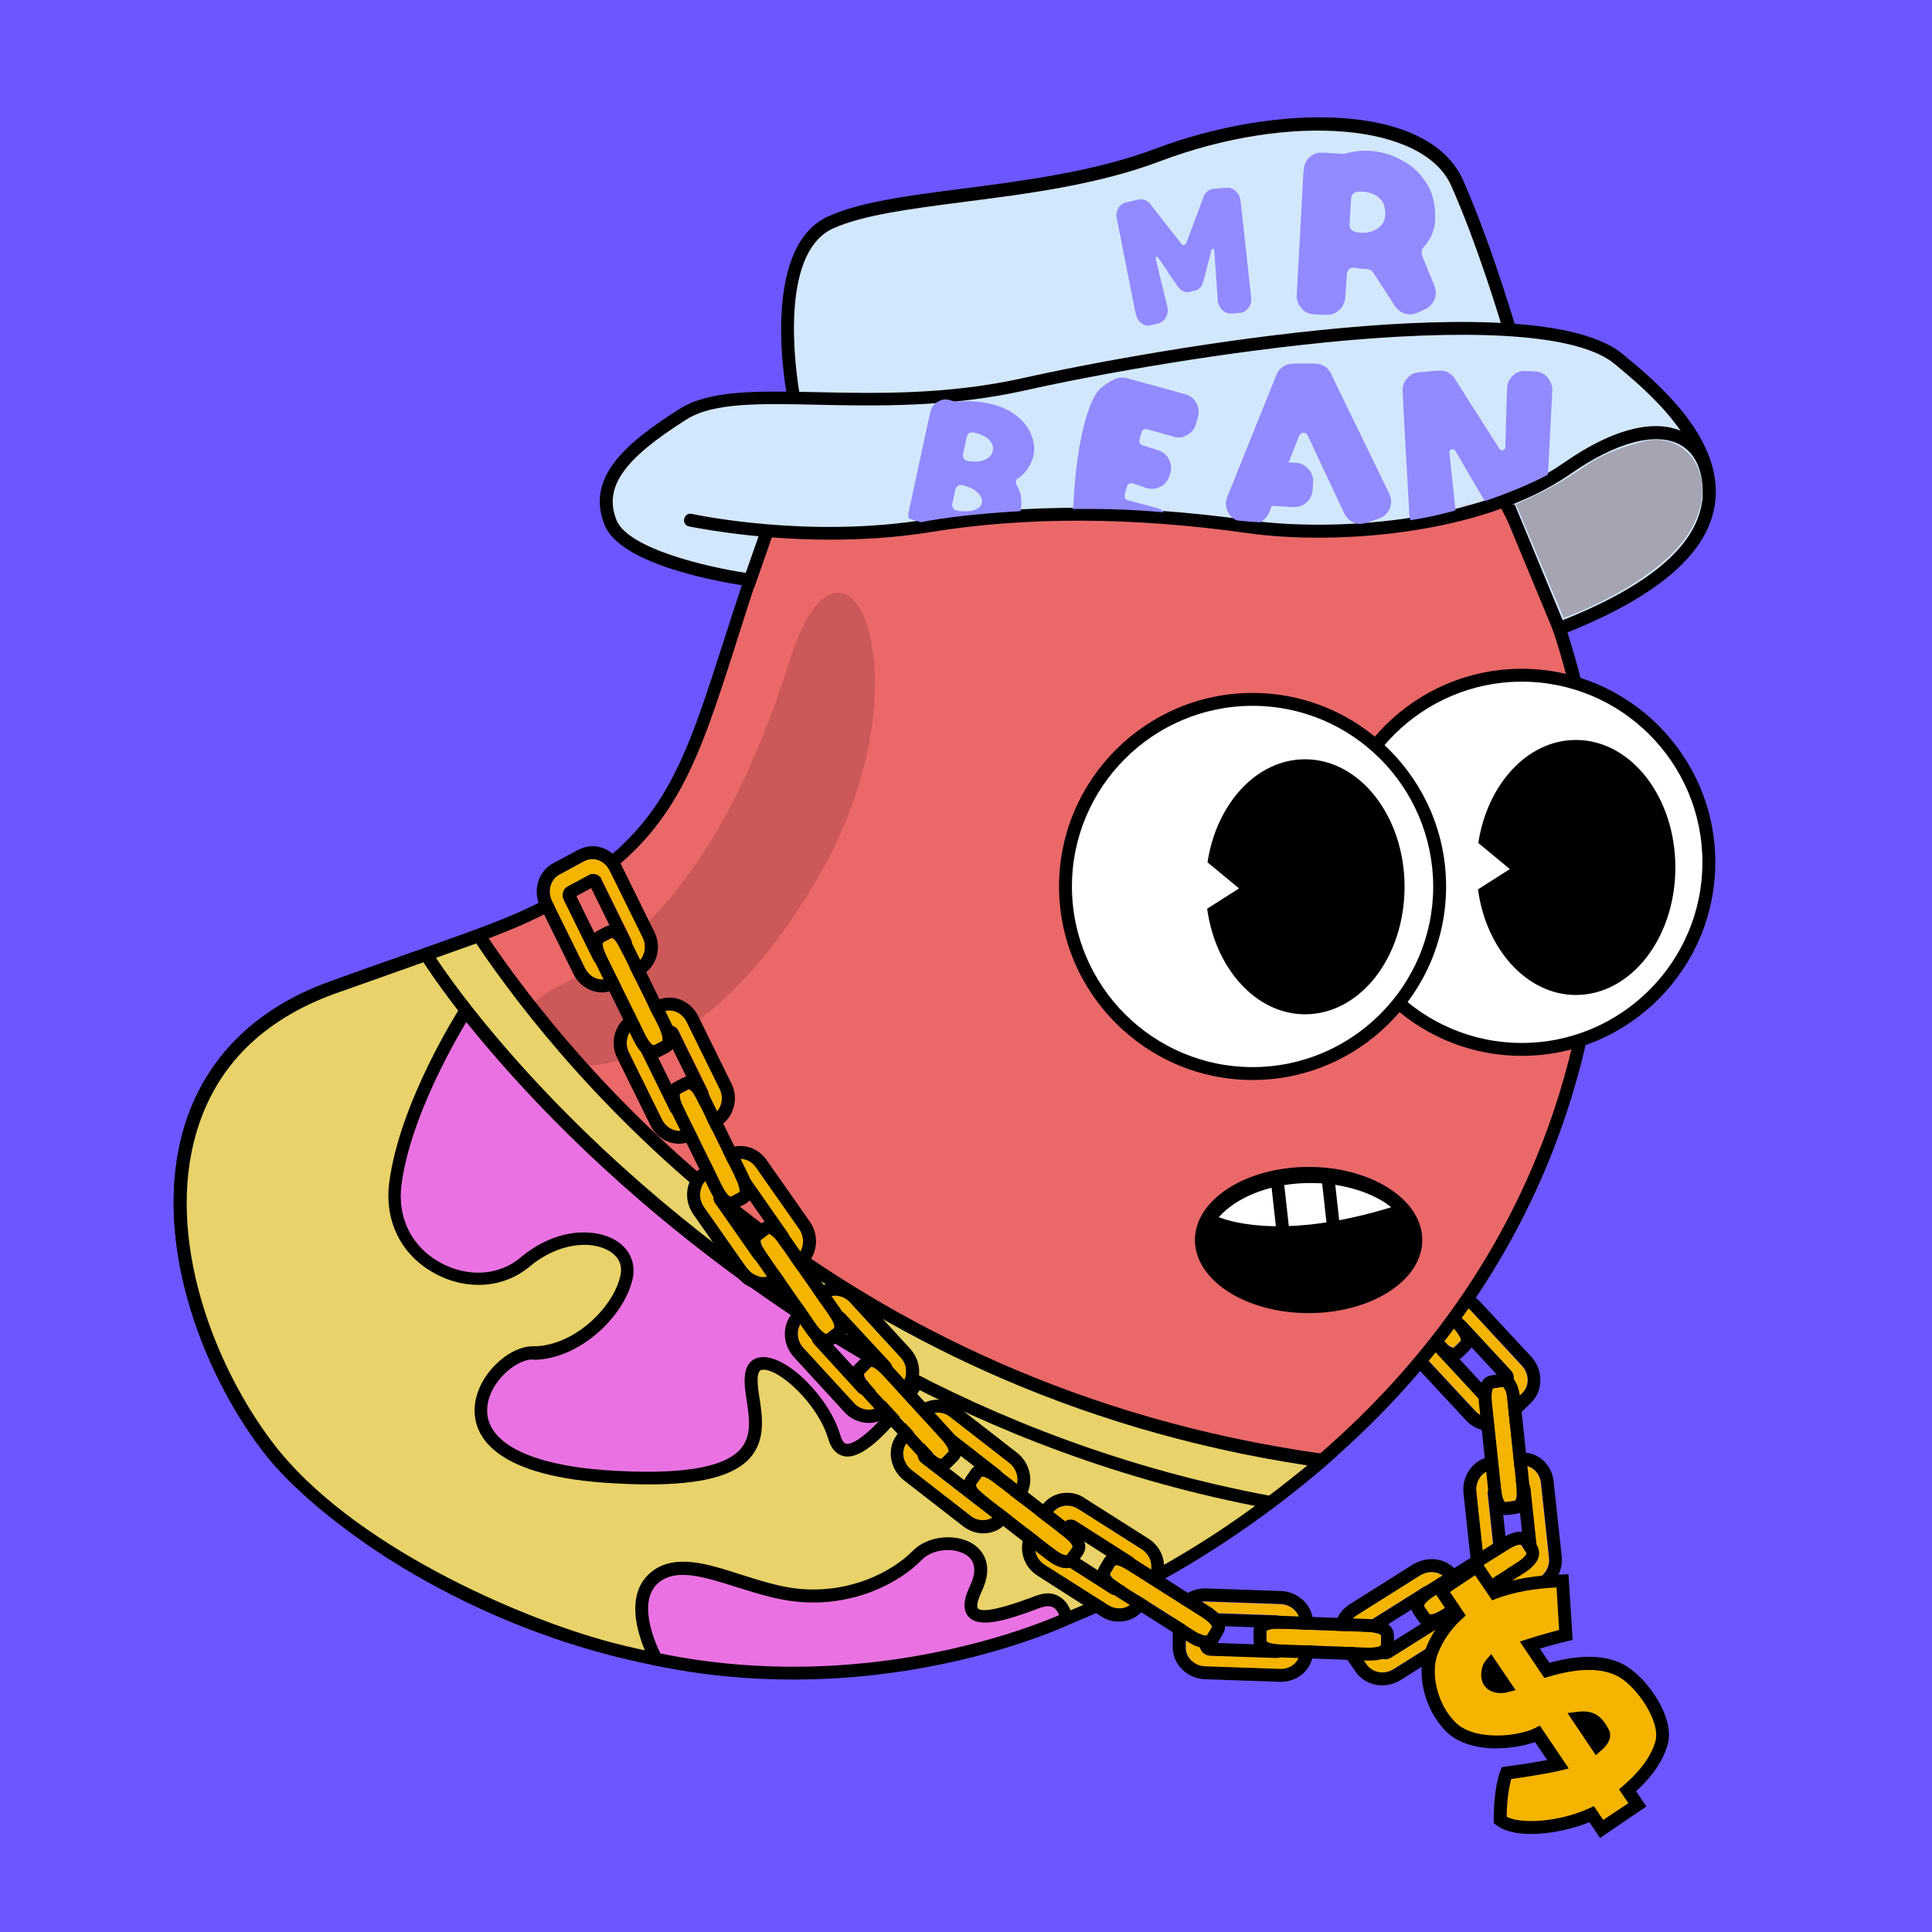<?xml version="1.0" encoding="utf-8"?>
<!-- Generator: Adobe Illustrator 27.8.1, SVG Export Plug-In . SVG Version: 6.00 Build 0)  -->
<svg version="1.1" id="图层_1" xmlns="http://www.w3.org/2000/svg" xmlns:xlink="http://www.w3.org/1999/xlink" x="0px" y="0px"
	 viewBox="0 0 600 600" style="enable-background:new 0 0 600 600;" xml:space="preserve">
<style type="text/css">
	.st0{fill:#6C56FF;}
	.st1{fill:#F4B400;}
	.st2{fill:#EA6868;}
	.st3{fill:#FFFFFF;}
	.st4{fill:#CC5858;}
	.st5{fill:#D2E7FC;}
	.st6{fill:#928AFF;}
	.st7{clip-path:url(#SVGID_00000033362587804125298000000003538206624582780847_);}
	.st8{fill:#A4A4B2;}
	.st9{fill:#E8D269;}
	.st10{fill:#EA71E2;}
</style>
<rect x="0" class="st0" width="600" height="600"/>
<g>
	<g>
		<g>
			<g>
				<path class="st1" d="M472.6,424.2L456.8,407c-2.3-2.5-6-2.7-8.2-0.5l-6.3,6.2c-2.2,2.2-2.2,6.1,0.1,8.5l15.9,17.1
					c2.3,2.5,6,2.7,8.2,0.5l6.3-6.2C475,430.5,474.9,426.6,472.6,424.2z M469.2,425.6c1.2,1.2,1.2,3.2,0.1,4.3l-5.4,5.3
					c-1.1,1.1-3,1-4.1-0.2l-14-15.1c-1.2-1.2-1.2-3.2-0.1-4.3l5.4-5.3c1.1-1.1,3-1,4.1,0.2L469.2,425.6z"/>
				<path d="M452.3,405c1.6,0,3.2,0.7,4.5,2l15.9,17.1c2.3,2.5,2.4,6.3,0.1,8.5l-6.3,6.2c-1,1-2.4,1.5-3.8,1.5c-1.6,0-3.2-0.7-4.5-2
					l-15.9-17.1c-2.3-2.5-2.4-6.3-0.1-8.5l6.3-6.2C449.6,405.5,450.9,405,452.3,405 M462,436c0.7,0,1.4-0.3,1.9-0.8l5.4-5.3
					c1.1-1.1,1.1-3-0.1-4.3l-14-15.1c-0.6-0.7-1.4-1-2.2-1c-0.7,0-1.4,0.3-1.9,0.8l-5.4,5.3c-1.1,1.1-1.1,3,0.1,4.3l14,15.1
					C460.4,435.6,461.2,436,462,436 M452.3,401c-2.5,0-4.8,1-6.6,2.7l-6.3,6.2c-3.7,3.7-3.7,10,0,14.1l15.9,17.1
					c1.9,2.1,4.6,3.3,7.4,3.3c2.5,0,4.8-1,6.6-2.7l6.3-6.2c3.7-3.7,3.7-10,0-14.1l-15.9-17.1C457.8,402.2,455.1,401,452.3,401
					L452.3,401z M449.2,417.7l3.7-3.7l12.8,13.8l-3.7,3.7L449.2,417.7L449.2,417.7z"/>
			</g>
		</g>
	</g>
	<g>
		<g>
			<path class="st1" d="M453.6,416.4l-2,2c-0.4,0.4-2-0.6-3.5-2.3L429.4,396c-1.5-1.7-2.4-3.3-2-3.8l2-2c0.4-0.4,2,0.6,3.5,2.3
				l18.7,20.1C453.1,414.3,454,416,453.6,416.4z"/>
			<path d="M429.6,390.2c0.6,0,2,0.9,3.3,2.4l18.7,20.1c1.5,1.7,2.4,3.3,2,3.8l-2,2c-0.1,0.1-0.1,0.1-0.3,0.1c-0.6,0-2-0.9-3.3-2.4
				L429.4,396c-1.5-1.7-2.4-3.3-2-3.8l2-2C429.4,390.2,429.5,390.2,429.6,390.2 M429.6,386.2L429.6,386.2c-1.2,0-2.3,0.4-3.1,1.3
				l-2,2c-3,3-0.1,7.1,1.9,9.3l18.7,20.1c2.2,2.4,4.3,3.6,6.2,3.6c1.2,0,2.3-0.4,3.1-1.3l2-2c3-3,0.1-7.1-1.9-9.3l-18.7-20.1
				C433.6,387.4,431.5,386.2,429.6,386.2L429.6,386.2z"/>
		</g>
	</g>
</g>
<g>
	<path class="st2" d="M181.9,273.9c36.5-24.5,35.4-54.1,60.5-120.4s126-127,202-32.3s79.9,258.1-62.5,354.2s-271.3,9.8-298.6-26.1
		c-32.7-42.9-46.5-118.6,19.8-142.6C153.6,288.4,162.6,286.8,181.9,273.9z"/>
	<path d="M246.4,521.2c-21.8,0-41.2-3.2-57.5-7.5c-24-6.3-47.7-16.7-68.6-30c-16.6-10.7-30.7-22.7-38.7-33.2
		c-19.4-25.4-34.5-66.3-24.5-100.2c6.3-21.3,21.9-37.1,45.3-45.5c10.5-3.8,19-6.8,26.5-9.4c28.3-10,36.8-13,51.9-23.1l0,0
		c26.1-17.5,32.4-37.3,43.9-73.1c4.3-13.3,9.1-28.4,15.9-46.4c7.2-19.1,20.6-37.6,37.6-52.2c18.2-15.6,39.2-25.7,60.6-29
		c27.7-4.4,68.8,0.5,107.2,48.4c20,24.9,35.1,54.9,43.8,86.6c9,32.7,11,67.4,6,100.3C488.5,354.7,463.1,423,383,477
		C333.1,510.6,285.9,521.2,246.4,521.2z M181.9,273.9l1.1,1.7c-15.5,10.4-24.9,13.7-52.7,23.6c-7.5,2.7-16,5.7-26.5,9.4
		C81.4,316.7,67,331.1,61,351.5c-9.6,32.5,5.1,72,23.9,96.6c13.1,17.2,51.9,47.8,105.1,61.8c16,4.2,35.1,7.3,56.4,7.3
		c38.9,0,85.3-10.4,134.4-43.5c78.9-53.2,103.9-120.4,111.1-167.4c9.8-64.6-8.5-133.3-49-183.9C405.6,76,366,71.3,339.3,75.5
		c-20.7,3.3-40.9,13-58.6,28.1c-16.5,14.2-29.5,32.1-36.5,50.6c-6.8,17.8-11.6,32.9-15.8,46.2c-11.4,35.5-18.2,56.9-45.5,75.2
		L181.9,273.9z"/>
</g>
<g>
	<circle class="st3" cx="472.6" cy="267.8" r="58.1"/>
	<path d="M472.6,327.9c-33.1,0-60.1-27-60.1-60.1s27-60.1,60.1-60.1c33.1,0,60.1,27,60.1,60.1S505.8,327.9,472.6,327.9z
		 M472.6,211.7c-30.9,0-56.1,25.2-56.1,56.1s25.2,56.1,56.1,56.1s56.1-25.2,56.1-56.1S503.6,211.7,472.6,211.7z"/>
</g>
<g>
	<circle class="st3" cx="389" cy="275.3" r="58.1"/>
	<path d="M389,335.4c-33.1,0-60.1-27-60.1-60.1s27-60.1,60.1-60.1c33.1,0,60.1,27,60.1,60.1S422.1,335.4,389,335.4z M389,219.2
		c-30.9,0-56.1,25.2-56.1,56.1c0,30.9,25.2,56.1,56.1,56.1s56.1-25.2,56.1-56.1C445,244.3,419.9,219.2,389,219.2z"/>
</g>
<path d="M405.3,235.8c-15,0-27.5,13.7-30.3,32l9.8,8.1l-9.9,6.3c2.5,18.6,15.2,32.8,30.4,32.8c17.1,0,30.9-17.7,30.9-39.6
	S422.3,235.8,405.3,235.8z"/>
<path d="M489.4,229.8c-15,0-27.5,13.7-30.3,32l9.8,8.1l-9.9,6.3c2.5,18.6,15.2,32.8,30.4,32.8c17.1,0,30.9-17.7,30.9-39.6
	S506.5,229.8,489.4,229.8z"/>
<path class="st4" d="M170.7,307.8c13.6-7.4,49.1-21.9,74.4-102.3c17-54.2,45,4.2,9.5,66c-24.3,42.3-50.4,57.4-71.5,59.5
	C162,333,157,315.3,170.7,307.8z"/>
<ellipse cx="406.4" cy="385.1" rx="35.3" ry="22.7"/>
<path class="st3" d="M432.1,374.9c-0.6-0.4-1.2-0.8-1.8-1.3c-6.2-4-14.5-6.2-23.3-6.2s-17.1,2.2-23.3,6.2c-2.1,1.4-3.8,2.8-5.2,4.4
	C383.1,379.8,400.3,384.7,432.1,374.9z"/>
<rect x="395.6" y="366.9" transform="matrix(0.994 -0.11 0.11 0.994 -38.861 46.026)" width="4" height="16.5"/>
<rect x="411.3" y="365.4" transform="matrix(0.994 -0.11 0.11 0.994 -38.617 47.763)" width="4" height="16.5"/>
<g>
	<path class="st5" d="M246.5,123.6c0,0-8.8-45,11.3-54.4s65.9-7.6,101.7-21c39.4-14.9,83.4-13,93,8.7c9.6,21.7,17.3,49,17.3,49
		l-40.9,25.2l-144.3,10.8L246.5,123.6z"/>
	<path d="M284.2,143.9l-39.4-19l-0.2-1c-0.4-1.9-8.9-46.6,12.4-56.6c9.7-4.5,24.6-6.5,41.9-8.7c19.2-2.5,41-5.3,59.9-12.4
		c37.6-14.2,84.8-14.5,95.6,9.8c9.5,21.6,17.3,49,17.4,49.3l0.4,1.5L429.6,133l-0.5,0L284.2,143.9z M248.3,122.2l36.7,17.7
		l143.3-10.8l39.2-24.1c-1.7-5.9-8.6-28.8-16.8-47.3c-8.6-19.4-50-22.9-90.5-7.6c-19.3,7.3-41.3,10.1-60.8,12.6
		c-17,2.2-31.6,4.1-40.8,8.3C241.7,78.9,247.2,115.7,248.3,122.2z"/>
</g>
<g>
	<path class="st5" d="M468.2,156.4l16,38.7c80.7-31.2,35.6-69.4,18.4-83.7c-25-20.8-138.6-2.4-185,7.9s-87.9-1.8-105.4,9.2
		s-27.7,20.8-22.7,33.6c5,12.8,43.4,18,43.4,18l5.4-15.2"/>
	<path d="M483.1,197.7l-16.8-40.5l3.7-1.5l15.3,36.9c26.4-10.5,41-22.7,43.2-36.2c3-18.4-17.3-35.3-27.1-43.4
		c-10.4-8.6-39.1-11.1-83-7.3c-37.1,3.3-77.2,10.4-100.3,15.6c-23.4,5.2-45.9,4.8-64,4.4c-18.2-0.4-32.5-0.7-40.8,4.5
		c-19.7,12.4-25.8,21.1-21.9,31.2c3.5,9.1,28.8,14.8,40.2,16.5l4.8-13.7l3.8,1.3l-5.9,16.8l-1.6-0.2c-0.4-0.1-9.9-1.3-20.1-4.2
		c-14.2-4-22.6-9.1-24.9-15c-5.5-14.2,5.4-24.6,23.5-36c9.3-5.8,24.1-5.5,43-5.1c17.9,0.4,40.1,0.8,63.1-4.3
		c42.9-9.6,160-29.6,186.7-7.5c10.4,8.6,31.9,26.4,28.5,47.1c-2.5,15.3-18.5,28.7-47.5,40L483.1,197.7z"/>
</g>
<g>
	<path class="st5" d="M214.5,161.5c0,0,35.9,7.9,73.8,1.8c37.9-6.2,74.7-3.2,99.7,0.3c25,3.5,71.1,1.2,98.9-18.2
		s45.3-11.2,43.8,10.1"/>
	<path d="M257.8,167.6c-24.6,0-43.5-4.1-43.8-4.1c-1.1-0.2-1.8-1.3-1.5-2.4c0.2-1.1,1.3-1.8,2.4-1.5c0.4,0.1,36,7.8,73,1.7
		c30.3-4.9,64-4.8,100.3,0.3c24,3.4,69.8,1.4,97.5-17.9c15.6-10.9,29.2-14.1,38.1-9c6.4,3.6,9.5,11.1,8.8,20.9
		c-0.1,1.1-1.1,1.9-2.1,1.8c-1.1-0.1-1.9-1-1.8-2.1c0.6-8.2-1.8-14.3-6.8-17.1c-7.4-4.2-19.8-1-33.9,8.8
		c-28.6,20-75.7,22.1-100.3,18.6c-35.9-5.1-69.2-5.2-99.1-0.3C278,167,267.4,167.6,257.8,167.6z"/>
</g>
<path class="st6" d="M353.9,61.9c0.8-0.1,1.6,0.1,2.4,0.6c0.7,0.5,1.1,1,1.4,1.5c6.2,7.9,9.3,11.9,9.4,12c0.2,0.1,0.4,0.2,0.6,0.1
	c0.4-0.1,0.7-0.4,0.9-1.1l5.3-14.2c0.6-1.2,1.5-1.9,2.6-2.1c3.6-0.4,5.5-0.5,5.5-0.3c0.8,0.1,1.5,0.6,2.2,1.4c0.6,0.8,0.9,1.5,1,2.2
	c0.1,0.4,1.2,10.7,3.4,30.8c0,0.9-0.2,1.7-0.5,2.2c-0.7,1.2-1.5,1.9-2.6,2.1c-2.6,0.3-4,0.3-4,0.2c-0.9-0.2-1.6-0.6-2.3-1.4
	c-0.5-0.7-0.9-1.5-1-2.4l-1.1-15.9l0,0c-0.1-0.3-0.3-0.4-0.5-0.3c-0.3,0-0.5,0.4-0.5,1c0,0-0.7,2.4-1.9,7.2
	c-0.4,1.4-0.6,2.3-0.8,2.8c-0.3,0.8-0.9,1.4-1.8,1.8c-0.3,0.1-1,0.3-2.3,0.6c-1.1,0.2-2.1-0.2-3-1.1c-0.4-0.4-1.2-1.6-2.5-3.5
	c0,0-0.7-0.9-1.8-2.7c-1.6-2.3-2.4-3.5-2.5-3.6c-0.1-0.1-0.2-0.1-0.3-0.1c-0.2,0-0.3,0.2-0.3,0.6c2.4,10.1,3.7,15.2,3.7,15.3
	c0.2,1.5-0.2,2.8-1.2,3.9c-0.6,0.5-1.2,0.9-2,1c0,0-0.8,0.2-2.4,0.6c-1.3,0.2-2.6-0.4-3.6-1.9c-0.4-0.6-0.7-1.6-1-3.2
	c-3.4-17.3-5.3-26.7-5.6-28.4c-0.2-1,0-2.1,0.6-3.1c0.6-1,1.6-1.6,3-1.8L353.9,61.9z"/>
<path class="st6" d="M424,46.8c4.5,0,8.9,1.3,13.1,4c1,0.6,2.2,1.6,3.6,3c1.6,1.9,2.7,3.6,3.4,5c1,2.4,1.6,5.1,1.6,8.2v0.7
	c0,3.3-1.1,6.2-3.3,8.7c-0.6,0.6-0.9,1.3-0.9,2v0.1c0,0.5,0.3,1.4,1,3c2,4.8,3.1,7.5,3.2,8c0.1,0.5,0.2,0.9,0.2,1.4
	c0,2-0.9,3.6-2.8,4.9c-2.5,1.2-4,1.8-4.6,1.8h-0.8c-1.5,0-2.9-0.7-4.2-2.1c-4.4-6.8-6.8-10.5-7.2-11.1c-0.5-0.6-1.3-0.9-2.5-0.9
	c-0.7,0-1.8-0.1-3.4-0.4h-0.1c-1,0-1.6,0.6-2,1.7c-0.3,4.8-0.5,7.6-0.6,8.4c-0.4,1.4-1,2.5-1.9,3.2c-1.1,0.9-2.3,1.4-3.5,1.4
	c-3.7-0.1-5.5-0.3-5.5-0.4c-0.8-0.2-1.6-0.6-2.4-1.4c-1.1-1.2-1.7-2.6-1.7-4c0-0.3,0.7-12.6,2-37c0.1-2.3,0.3-3.6,0.5-3.9
	c0.2-0.6,0.5-1.2,1.1-1.9c1.2-1.2,2.5-1.8,3.9-1.8h0c0.6,0,3,0.1,7.1,0.4C419.5,47.2,421.7,46.8,424,46.8z M419.1,70
	c0,0.8,0.5,1.4,1.4,1.9c1,0.3,1.8,0.4,2.7,0.4c2.9,0,5-1.1,6.4-3.2c0.4-0.9,0.6-1.7,0.6-2.6v-0.6c0-2.3-1-4-2.9-5.2
	c-1.4-0.8-2.9-1.2-4.5-1.2h-0.6c-1.7,0-2.6,0.8-2.6,2.5C419.5,62.2,419.4,64.9,419.1,70z"/>
<g>
	<defs>
		<path id="SVGID_1_" d="M286,162.2c0,0,12.6-3,42.9-4c30.3-1,48.6,3.3,62.1,4c13.5,0.7,38.4,3.8,65.7-5.1
			c27.2-8.8,31.5-14.9,35.5-17.1c4-2.2,17.3-9.3,28.4-6.3c11.1,3-5.3-63.2-5.3-63.2L397.6,42.8L256.7,96.1l-6.4,54.9L286,162.2z"/>
	</defs>
	<clipPath id="SVGID_00000161610773008899944690000015944450590716937864_">
		<use xlink:href="#SVGID_1_"  style="overflow:visible;"/>
	</clipPath>
	<g style="clip-path:url(#SVGID_00000161610773008899944690000015944450590716937864_);">
		<path class="st6" d="M308.4,125.6c5.1,1.4,8.8,4,11.1,7.8c1.6,3,2.1,5.9,1.3,8.7c-0.7,2.4-2.1,4.5-4.2,6.2
			c-0.7,0.4-1.1,0.7-1.1,1.1l0,0.1c-0.1,0.4,0.1,0.9,0.5,1.6c0.7,1.4,1.1,2.6,1.1,3.6c0.2,1.6,0.1,3.1-0.3,4.6l-0.2,0.7
			c-0.9,3.3-3.4,5.7-7.6,7.3c-1.3,0.4-2.5,0.7-3.6,0.8c-4.3,0.6-8.6,0.3-12.8-0.9l-0.4-0.1c-4.2-1.2-7.4-2.9-9.3-5.2
			c-0.6-0.8-0.9-1.5-0.8-2.1c-0.1,0,0.3-1.8,1.1-5.4c3.7-17.4,5.7-26.4,5.9-27c0.4-1.5,1.6-2.6,3.4-3.2c0.8-0.2,1.6-0.2,2.3,0
			l2.1,0.6c0.1,0,0.9,0,2.4-0.2C302.5,124.5,305.6,124.9,308.4,125.6z M300.3,135.5l-1.3,5.8c0.1,1,0.5,1.6,1.3,1.8
			c0.9,0.2,2.1,0.3,3.7,0.2c1.8-0.3,3.2-1,3.9-2.2c0.2-0.3,0.3-0.6,0.4-0.9l0-0.1c0.4-1.4-0.2-2.8-1.8-4.1c-1-0.7-2.1-1.2-3.3-1.5
			c-1.1-0.3-1.8-0.3-2.1,0C300.7,134.7,300.4,135,300.3,135.5z M296.7,151.9c-0.7,3.4-1.1,5.1-1,5.1c0.2,0.8,0.6,1.4,1.2,1.5
			c1.1,0.3,2.6,0.4,4.5,0.2c2-0.4,3.2-1.2,3.5-2.4l0-0.1c0.3-1.1-0.2-2.2-1.5-3.4c-1-0.9-2.4-1.6-4.3-2.1l-0.1,0
			c-0.8-0.2-1.5,0-2,0.6C296.9,151.5,296.8,151.7,296.7,151.9z"/>
		<path class="st6" d="M368.6,122.6L368.6,122.6c1.4,0.5,2.5,1.5,3.2,3.1c0.4,1,0.6,1.9,0.4,2.8c0.1,0-0.2,1.2-0.9,3.6
			c-0.6,1.7-1.9,2.9-4,3.6c-1,0.3-2.3,0.2-3.9-0.4l-7.5-2.1c-0.7,0.1-1.2,0.4-1.3,0.9c-0.7,2-0.9,3.1-0.7,3.2c0.1,0.5,0.4,0.8,0.9,1
			l4.8,1.5c2.4,0.8,3.8,2.5,4.1,5.2c0,0.8-0.1,1.6-0.4,2.4c-0.6,2-1.7,3.3-3.1,3.8c-0.9,0.5-1.9,0.7-2.9,0.6
			c-0.5-0.1-0.8-0.1-1.2-0.2c-0.6-0.2-1-0.4-1.3-0.5l-2.8-0.9l-0.2-0.1c-0.7-0.2-1.2,0-1.7,0.7l-0.1,0.2c-0.7,2.3-0.9,3.4-0.7,3.5
			c-0.1,0.2,0.2,0.5,0.8,0.8c0.2,0.1,3.4,0.9,9.3,2.5c1.9,0.6,3.1,2,3.7,4.3c0.2,0.9,0,2.3-0.6,4.2c0,0.1-0.1,0.4-0.2,0.7
			c-0.5,1.6-1.7,2.8-3.5,3.6c-1.2,0.4-2.5,0.4-3.7,0c-11.8-3-18.1-4.6-18.8-4.8c-1.6-0.5-2.7-1.7-3.4-3.6c-0.4-1.1-0.3-2.7,0.4-4.8
			c1.2-23.7,5.6-34.2,8.4-36.7c1.4-1.2,2.8-2.2,4.4-2.9c1.3-0.7,3-0.7,5.1,0C362.2,120.8,368,122.4,368.6,122.6z"/>
		<path class="st6" d="M402.1,112.9h5.8c3,0,4.9,1.4,5.9,4.1c0.3,0.6,6,12.3,17.1,35.2c0.7,1.3,1.1,2.4,1.1,3.3v0.4
			c0,1.5-0.6,2.8-1.8,4c-0.6,0.6-1.8,1.2-3.6,1.7c-1.9,0.7-3.2,1.1-4,1.1h-0.1c-2,0-3.7-1-4.9-3L406,135c-0.3-0.4-0.7-0.6-1.2-0.6h0
			c-0.7,0-1.1,0.4-1.4,1.1l-3.2,8.1c2.3,0.1,3.6,0.2,3.9,0.5c0.6,0.2,1.2,0.6,1.9,1.2c1.2,1.2,1.8,2.5,1.8,4
			c-0.1,2.8-0.3,4.3-0.5,4.4c-0.4,1.3-1.3,2.4-2.8,3.2c-1,0.4-1.8,0.6-2.5,0.6l-7.1-0.4c-0.6,1.9-1.2,3.2-1.8,3.7
			c-1.2,1.4-2.6,2-4.2,2h-0.2c-0.8,0-2.4-0.4-4.7-1.2c-1.2-0.6-2.2-1.5-2.7-2.7c-0.4-0.8-0.6-1.6-0.6-2.4v-0.2
			c0-0.9,0.4-2.2,1.3-4.1l13.6-33.8c0.7-2,1.4-3.3,1.9-3.7C398.6,113.5,400.1,112.9,402.1,112.9z"/>
		<path class="st6" d="M447.5,115.1c1.6,0,3,0.8,4.2,2.3c0,0.1,4.7,7.5,14.1,22.2c0.3,0.2,0.5,0.3,0.7,0.3c0.7-0.1,1-0.5,1-1.1
			c0.3-11.4,0.5-17.6,0.6-18.9c0.2-0.9,0.4-1.5,0.6-1.8c1.2-2,2.8-2.9,4.7-2.9c3.1,0.1,4.7,0.2,4.7,0.4c1.3,0.4,2.3,1.2,3,2.3
			c0.6,1,1,2,1,3.1c-1.3,25.5-2,38.7-2.1,39.7c-0.3,1.2-0.8,2.2-1.6,3c-1.2,1.1-2.4,1.6-3.6,1.6c-4.2-0.1-6.3-0.2-6.3-0.3
			c-1.3-0.4-2.2-1-2.9-1.8c-0.4-0.6-1.5-2.3-3.1-5.2l-10.6-18.1c-0.2-0.3-0.5-0.4-0.8-0.4c-0.7,0.1-1,0.5-1,1l2,18.6
			c0,1.7-0.7,3.2-2.1,4.5c-1.1,0.8-2.1,1.1-3.1,1.1c-2.1,0.3-3.4,0.5-3.8,0.5c-1.2,0-2.3-0.4-3.4-1.3c-0.9-0.8-1.4-1.5-1.5-2
			c-0.4-0.7-0.6-1.9-0.6-3.6c-1.3-23.3-2-35.7-2-37.2v-0.1c0-1.7,0.8-3.2,2.5-4.5c0.8-0.6,2.2-1,4.2-1
			C444.6,115.2,446.3,115.1,447.5,115.1z"/>
	</g>
</g>
<path class="st8" d="M485.6,191.9c0,0,28.4-10,38.8-26.3s0.2-32-14-28.5c-14.2,3.6-17.6,7.7-24.8,12c-7.2,4.3-14.8,7.5-14.8,7.5
	L485.6,191.9z"/>
<g>
	<path class="st9" d="M381.9,475.6c10.3-7,19.9-14.3,28.7-21.9c-152.5-21.3-233.8-120.8-261.8-163c-10.4,3.9-24.3,8.6-45.6,16.3
		c-66.4,24-52.6,99.6-19.8,142.6C110.6,485.3,239.5,571.6,381.9,475.6z"/>
	<path d="M246.4,521.4c-21.8,0-41.2-3.2-57.5-7.5c-24-6.3-47.7-16.7-68.6-30c-16.6-10.7-30.7-22.7-38.7-33.2
		c-19.4-25.4-34.5-66.3-24.5-100.2c6.3-21.3,21.9-37.1,45.3-45.5c10.4-3.8,19-6.8,26.5-9.4c7.7-2.7,13.8-4.9,19.1-6.9l1.5-0.6
		l0.9,1.3c27.8,41.7,108.7,140.9,260.5,162.1l4.4,0.6l-3.3,2.9c-9.1,7.8-18.8,15.3-28.9,22.1l0,0
		C333.1,510.9,285.9,521.4,246.4,521.4z M147.9,293c-5,1.8-10.7,3.8-17.7,6.3c-7.5,2.7-16,5.7-26.5,9.4
		C81.4,316.9,67,331.3,61,351.7c-9.6,32.5,5.1,72,23.9,96.6c23.9,31.3,75.9,54.1,105.1,61.8c45.1,11.8,114.7,15.2,190.8-36.1
		c8.7-5.9,17.2-12.3,25.2-18.9C257,432.5,176.5,335.5,147.9,293z"/>
</g>
<path d="M394,468.5c-91.8-17.1-158.5-62.7-198.3-97.8c-43.1-38.1-64.8-72.7-65-73.1l3.4-2.1c0.2,0.3,21.7,34.5,64.4,72.3
	c39.4,34.8,105.4,79.9,196.3,96.8L394,468.5z"/>
<g>
	<path class="st10" d="M144.7,313.8c0,0-18.6,28.9-21.9,53.6s24.8,37.4,40.2,24.5c15.4-12.9,34-7,31.5,4.5
		c-2.5,11.5-16.1,23.8-29.2,23.7c-13.1-0.1-37.3,34.3,22.8,38.4c60.2,4.1,44.4-18.8,45.2-30.9c0.8-12,21.3,3.3,25.8,18.6
		c4.5,15.3,25.8-17,25.8-17S206.5,391.6,144.7,313.8z"/>
	<path d="M201.4,461c-4.1,0-8.5-0.2-13.3-0.5c-36.1-2.5-41-15.5-40.7-23.1c0.4-10,10.4-19.3,18-19.3c0.1,0,0.2,0,0.3,0
		c12.4,0,24.9-12,27-22.1c0.9-4.2-1.8-6.5-3.5-7.5c-5.5-3.3-15.7-2.7-24.8,4.9c-8,6.7-19.6,7.5-29.5,2c-10.4-5.7-15.6-16.3-14-28.3
		c3.3-24.9,21.4-53.3,22.2-54.5l1.5-2.3l1.7,2.2c60.8,76.5,138.8,114.5,139.5,114.9l2.1,1l-1.3,1.9c-2.6,3.9-15.8,23.2-24.2,22
		c-1.7-0.3-4-1.4-5.2-5.5c-3.3-11.1-15.6-22-20.4-21.4c-0.4,0-1.3,0.1-1.5,2.4c-0.1,1.9,0.2,4.1,0.6,6.6c0.9,5.8,1.9,13-3.1,18.5
		C227.8,458.4,217.7,461,201.4,461z M165.3,422.2c-5.1,0-13.7,7.2-14,15.4c-0.4,10.4,13.1,17.3,37,19c22.3,1.5,36.2-0.6,41.5-6.4
		c3.8-4.1,2.9-9.8,2.1-15.2c-0.4-2.6-0.8-5.1-0.6-7.4c0.3-5.1,3.6-6,5-6.1c7.8-0.9,21.2,12.3,24.7,24.3c0.5,1.6,1.1,2.5,1.9,2.6
		c2.5,0.4,9.9-5.1,19-18.3c-12.7-6.5-81.6-43.9-137.1-112.7c-4.4,7.4-17.5,30.5-20.1,50.4c-1.4,10.3,3.1,19.4,12,24.3
		c8.5,4.7,18.3,4.1,25-1.6c11-9.2,23-9.2,29.5-5.3c4.3,2.6,6.3,7,5.3,11.8c-2.5,11.7-16.5,25.3-31,25.3
		C165.5,422.2,165.4,422.2,165.3,422.2z"/>
</g>
<g>
	<g>
		<g>
			<g>
				<g>
					<path class="st1" d="M481,483.7l-2.5-23.2c-0.4-3.4-3.2-5.8-6.3-5.3l-8.8,1.2c-3.1,0.4-5.4,3.6-5,6.9l2.5,23.2
						c0.4,3.4,3.2,5.8,6.3,5.3l8.8-1.2C479.1,490.2,481.4,487,481,483.7z M477.4,482.8c0.2,1.7-0.9,3.2-2.5,3.5l-7.5,1.1
						c-1.6,0.2-3-1-3.2-2.7l-2.2-20.5c-0.2-1.7,0.9-3.2,2.5-3.5l7.5-1.1c1.6-0.2,3,1,3.2,2.7L477.4,482.8z"/>
					<path d="M473,455.1c2.8,0,5.2,2.3,5.6,5.4l2.5,23.2c0.4,3.4-1.9,6.5-5,6.9l-8.8,1.2c-0.2,0-0.5,0.1-0.7,0.1
						c-2.8,0-5.2-2.3-5.6-5.4l-2.5-23.2c-0.4-3.4,1.9-6.5,5-6.9l8.8-1.2C472.5,455.1,472.8,455.1,473,455.1 M467.1,487.3
						c0.1,0,0.2,0,0.4,0l7.5-1.1c1.6-0.2,2.7-1.8,2.5-3.5l-2.2-20.5c-0.2-1.6-1.4-2.7-2.8-2.7c-0.1,0-0.2,0-0.4,0l-7.5,1.1
						c-1.6,0.2-2.7,1.8-2.5,3.5l2.2,20.5C464.4,486.2,465.7,487.3,467.1,487.3 M473,451.1c-0.4,0-0.9,0-1.3,0.1l-8.8,1.2
						c-5.2,0.7-9,5.8-8.4,11.3l2.5,23.2c0.5,5.1,4.6,9,9.5,9c0.4,0,0.9,0,1.3-0.1l8.8-1.2c5.2-0.7,9-5.8,8.4-11.3l-2.5-23.2
						C482,455,477.9,451.1,473,451.1L473,451.1z M466.2,464.5l5.2-0.7l2,18.7l-5.2,0.7L466.2,464.5L466.2,464.5z"/>
				</g>
			</g>
		</g>
		<g>
			<g>
				<path class="st1" d="M470.4,466.1l-2.8,0.4c-0.6,0.1-1.2-1.7-1.5-3.9l-2.9-27.3c-0.2-2.2,0-4.1,0.6-4.2l2.8-0.4
					c0.6-0.1,1.2,1.7,1.5,3.9l2.9,27.3C471.2,464.1,471,466,470.4,466.1z"/>
				<path d="M466.7,430.7c0.6,0,1.2,1.7,1.4,3.9l2.9,27.3c0.2,2.2,0,4.1-0.6,4.2l-2.8,0.4c0,0,0,0,0,0c-0.6,0-1.2-1.7-1.4-3.9
					l-2.9-27.3c-0.2-2.2,0-4.1,0.6-4.2L466.7,430.7C466.7,430.7,466.7,430.7,466.7,430.7 M466.7,426.7h-0.3l-0.3,0l-2.8,0.4
					c-4.2,0.6-4.3,5.7-4,8.6l2.9,27.3c0.7,6.2,3.3,7.5,5.4,7.5h0.3l0.3,0l2.8-0.4c4.2-0.6,4.3-5.6,4-8.6l-2.9-27.3
					C471.4,428,468.8,426.7,466.7,426.7L466.7,426.7z"/>
			</g>
		</g>
	</g>
	<g>
		<g>
			<g>
				<g>
					<path class="st1" d="M432.7,518.4l19.7-12.4c2.9-1.8,3.8-5.4,2-8l-5-7.3c-1.8-2.6-5.6-3.3-8.4-1.5l-19.7,12.4
						c-2.9,1.8-3.8,5.4-2,8l5,7.3C426.1,519.6,429.9,520.2,432.7,518.4z M431.9,514.8c-1.4,0.9-3.3,0.6-4.2-0.7l-4.2-6.2
						c-0.9-1.3-0.4-3.1,1-4l17.5-11c1.4-0.9,3.3-0.6,4.2,0.7l4.2,6.2c0.9,1.3,0.4,3.1-1,4L431.9,514.8z"/>
					<path d="M444.6,488.2c1.9,0,3.8,0.9,4.9,2.5l5,7.3c1.8,2.6,0.9,6.2-2,8l-19.7,12.4c-1.1,0.7-2.3,1-3.5,1
						c-1.9,0-3.8-0.9-4.9-2.5l-5-7.3c-1.8-2.6-0.9-6.2,2-8l19.7-12.4C442.2,488.6,443.4,488.2,444.6,488.2 M430.2,515.3
						c0.6,0,1.2-0.2,1.8-0.5l17.5-11c1.4-0.9,1.9-2.7,1-4l-4.2-6.2c-0.5-0.8-1.5-1.2-2.4-1.2c-0.6,0-1.2,0.2-1.8,0.5l-17.5,11
						c-1.4,0.9-1.9,2.7-1,4l4.2,6.2C428.3,514.9,429.2,515.3,430.2,515.3 M444.6,484.2c-2,0-4,0.6-5.7,1.6l-19.7,12.4
						c-2.4,1.5-4,3.8-4.6,6.5c-0.5,2.5,0,5.1,1.4,7.2l5,7.3c1.8,2.6,4.9,4.2,8.2,4.2c2,0,4-0.6,5.7-1.6l19.7-12.4
						c2.4-1.5,4-3.8,4.6-6.5c0.5-2.5,0-5.1-1.4-7.2l-5-7.3C451,485.8,448,484.2,444.6,484.2L444.6,484.2z M427.5,506.7l15.9-10
						l3,4.4l-15.9,10L427.5,506.7L427.5,506.7z"/>
				</g>
			</g>
		</g>
		<g>
			<g>
				<path class="st1" d="M443.8,501.2l-1.6-2.3c-0.3-0.5,1-1.9,2.9-3.1l23.2-14.6c1.9-1.2,3.7-1.8,4.1-1.3l1.6,2.3
					c0.3,0.5-1,1.9-2.9,3.1l-23.2,14.6C446,501.1,444.1,501.6,443.8,501.2z"/>
				<path d="M472,479.7c0.2,0,0.4,0.1,0.5,0.2l1.6,2.3c0.3,0.5-1,1.9-2.9,3.1l-23.2,14.6c-1.5,0.9-2.9,1.5-3.6,1.5
					c-0.2,0-0.4-0.1-0.5-0.2l-1.6-2.3c-0.3-0.5,1-1.9,2.9-3.1l23.2-14.6C469.8,480.3,471.2,479.7,472,479.7 M472,475.7
					c-2.1,0-4.5,1.3-5.7,2.1L443,492.4c-2.7,1.7-4.3,3.5-4.7,5.3c-0.2,1.2,0,2.4,0.6,3.4l1.6,2.3c0.8,1.2,2.2,1.9,3.8,1.9
					c2.1,0,4.5-1.3,5.7-2.1l23.2-14.6c2.7-1.7,4.3-3.5,4.7-5.3c0.2-1.2,0-2.4-0.6-3.4l-1.6-2.3C474.9,476.4,473.5,475.7,472,475.7
					L472,475.7z"/>
			</g>
		</g>
	</g>
	<g>
		<g>
			<g>
				<g>
					<path class="st1" d="M374.4,517.6l23.3,0.8c3.4,0.1,6.2-2.3,6.2-5.5l0-8.8c0-3.1-2.8-5.8-6.1-5.9l-23.3-0.8
						c-3.4-0.1-6.2,2.3-6.2,5.5l0,8.8C368.2,514.8,371,517.5,374.4,517.6z M375.7,514.1c-1.7-0.1-3.1-1.4-3.1-3l0-7.5
						c0-1.6,1.4-2.8,3.1-2.7l20.6,0.7c1.7,0.1,3.1,1.4,3.1,3l0,7.5c0,1.6-1.4,2.8-3.1,2.7L375.7,514.1z"/>
					<path d="M374.1,497.3c0.1,0,0.2,0,0.2,0l23.3,0.8c3.4,0.1,6.2,2.8,6.1,5.9l0,8.8c0,3.1-2.6,5.5-5.9,5.5c-0.1,0-0.2,0-0.2,0
						l-23.3-0.8c-3.4-0.1-6.2-2.8-6.1-5.9l0-8.8C368.2,499.7,370.9,497.3,374.1,497.3 M396.5,514.9c1.6,0,3-1.2,3-2.7l0-7.5
						c0-1.6-1.4-2.9-3.1-3l-20.6-0.7c0,0-0.1,0-0.1,0c-1.6,0-3,1.2-3,2.7l0,7.5c0,1.6,1.4,2.9,3.1,3l20.6,0.7
						C396.4,514.9,396.4,514.9,396.5,514.9 M374.1,493.3c-5.5,0-9.9,4.3-9.9,9.5l0,8.8c0,5.3,4.5,9.7,10,9.9l23.3,0.8
						c0.1,0,0.3,0,0.4,0c5.5,0,9.9-4.3,9.9-9.5l0-8.8c0-5.3-4.5-9.7-10-9.9l-23.3-0.8C374.4,493.3,374.3,493.3,374.1,493.3
						L374.1,493.3z M376.7,510.2l0-5.3l18.8,0.7l0,5.3L376.7,510.2L376.7,510.2z"/>
				</g>
			</g>
		</g>
		<g>
			<g>
				<path class="st1" d="M393.3,509.5l0-2.8c0-0.6,1.8-1,4.1-0.9l27.4,1c2.3,0.1,4.1,0.6,4.1,1.2l0,2.8c0,0.6-1.8,1-4.1,0.9l-27.4-1
					C395.1,510.7,393.3,510.1,393.3,509.5z"/>
				<path d="M396.8,505.8c0.2,0,0.4,0,0.6,0l27.4,1c2.3,0.1,4.1,0.6,4.1,1.2l0,2.8c0,0.5-1.5,0.9-3.5,0.9c-0.2,0-0.4,0-0.6,0
					l-27.4-1c-2.3-0.1-4.1-0.6-4.1-1.2l0-2.8C393.3,506.2,394.8,505.8,396.8,505.8 M396.8,501.8L396.8,501.8c-6.8,0-7.5,3.4-7.5,4.9
					l0,2.8c0,4.3,5,5.1,8,5.2l27.4,1c0.2,0,0.5,0,0.7,0c6.8,0,7.5-3.4,7.5-4.9l0-2.8c0-4.3-5-5.1-8-5.2l-27.4-1
					C397.3,501.8,397,501.8,396.8,501.8L396.8,501.8z"/>
			</g>
		</g>
	</g>
	<g>
		<g>
			<g>
				<g>
					<path class="st1" d="M324.5,486.1l19.7,12.5c2.9,1.8,6.5,1.1,8.1-1.6l4.5-7.6c1.6-2.7,0.6-6.4-2.3-8.2l-19.7-12.5
						c-2.9-1.8-6.5-1.1-8.1,1.6l-4.5,7.6C320.6,480.5,321.6,484.2,324.5,486.1z M327.4,483.8c-1.4-0.9-1.9-2.8-1.1-4.1l3.8-6.5
						c0.8-1.4,2.6-1.7,4-0.8l17.4,11.1c1.4,0.9,1.9,2.8,1.1,4.1l-3.8,6.5c-0.8,1.4-2.6,1.7-4,0.8L327.4,483.8z"/>
					<path d="M331.4,467.6c1.1,0,2.3,0.3,3.4,1l19.7,12.5c2.9,1.8,3.9,5.5,2.3,8.2l-4.5,7.6c-1,1.7-2.8,2.6-4.7,2.6
						c-1.1,0-2.3-0.3-3.4-1l-19.7-12.5c-2.9-1.8-3.9-5.5-2.3-8.2l4.5-7.6C327.7,468.5,329.5,467.6,331.4,467.6 M346.5,495.4
						c1,0,1.9-0.5,2.4-1.3l3.8-6.5c0.8-1.4,0.3-3.2-1.1-4.1l-17.4-11.1c-0.5-0.3-1.1-0.5-1.7-0.5c-1,0-1.9,0.5-2.4,1.3l-3.8,6.5
						c-0.8,1.4-0.3,3.2,1.1,4.1l17.4,11.1C345.4,495.2,346,495.4,346.5,495.4 M331.4,463.6c-3.4,0-6.5,1.7-8.2,4.6l-4.5,7.6
						c-2.7,4.6-1.1,10.7,3.6,13.6L342,502c1.7,1.1,3.6,1.6,5.5,1.6c3.4,0,6.5-1.7,8.2-4.6l4.5-7.6c2.7-4.6,1.1-10.7-3.6-13.6
						l-19.7-12.5C335.3,464.1,333.3,463.6,331.4,463.6L331.4,463.6z M330.2,480.8l2.7-4.5l15.8,10.1l-2.7,4.5L330.2,480.8
						L330.2,480.8z"/>
				</g>
			</g>
		</g>
		<g>
			<g>
				<path class="st1" d="M344.9,488.7l1.4-2.4c0.3-0.5,2.1,0.1,4,1.3l23.2,14.7c1.9,1.2,3.2,2.6,2.9,3.1l-1.4,2.4
					c-0.3,0.5-2.1-0.1-4-1.3l-23.2-14.7C345.9,490.6,344.6,489.2,344.9,488.7z"/>
				<path d="M346.7,486.1c0.7,0,2.1,0.6,3.5,1.5l23.2,14.7c1.9,1.2,3.2,2.6,2.9,3.1l-1.4,2.4c-0.1,0.1-0.2,0.2-0.5,0.2
					c-0.7,0-2.1-0.6-3.5-1.5l-23.2-14.7c-1.9-1.2-3.2-2.6-2.9-3.1l1.4-2.4C346.3,486.2,346.5,486.1,346.7,486.1 M346.7,482.1
					c-1.7,0-3.1,0.8-3.9,2.1l-1.4,2.4c-2.2,3.7,1.7,6.9,4.2,8.5l23.2,14.7c1.5,1,3.7,2.1,5.7,2.1c1.7,0,3.1-0.8,3.9-2.1l1.4-2.4
					c2.2-3.7-1.7-6.9-4.2-8.5l-23.2-14.7C350.9,483.3,348.7,482.1,346.7,482.1L346.7,482.1z"/>
			</g>
		</g>
	</g>
	<g>
		<g>
			<g>
				<g>
					<path class="st1" d="M283.1,456.5l18.4,14.3c2.7,2.1,6.4,1.7,8.2-0.9l5.2-7.2c1.8-2.6,1.2-6.3-1.5-8.4L295,440
						c-2.7-2.1-6.4-1.7-8.2,0.9l-5.2,7.2C279.8,450.6,280.4,454.4,283.1,456.5z M286.3,454.5c-1.3-1-1.7-2.9-0.8-4.2l4.4-6.1
						c0.9-1.3,2.8-1.5,4.1-0.4l16.3,12.6c1.3,1,1.7,2.9,0.8,4.2l-4.4,6.1c-0.9,1.3-2.8,1.5-4.1,0.4L286.3,454.5z"/>
					<path d="M291.2,438.7c1.3,0,2.7,0.4,3.8,1.3l18.4,14.3c2.7,2.1,3.4,5.9,1.5,8.4l-5.2,7.2c-1,1.4-2.7,2.2-4.4,2.2
						c-1.3,0-2.7-0.4-3.8-1.3l-18.4-14.3c-2.7-2.1-3.4-5.9-1.5-8.4l5.2-7.2C287.8,439.4,289.4,438.7,291.2,438.7 M304.5,467.8
						c0.9,0,1.7-0.4,2.2-1.1l4.4-6.1c0.9-1.3,0.6-3.2-0.8-4.2L294,443.7c-0.6-0.4-1.3-0.7-1.9-0.7c-0.9,0-1.7,0.4-2.2,1.1l-4.4,6.1
						c-0.9,1.3-0.6,3.2,0.8,4.2l16.3,12.6C303.1,467.5,303.8,467.8,304.5,467.8 M291.2,434.7c-3.1,0-5.9,1.4-7.6,3.9l-5.2,7.2
						c-3.1,4.3-2,10.5,2.3,13.9l18.4,14.3c1.8,1.4,4,2.2,6.3,2.2c3.1,0,5.9-1.4,7.6-3.9l5.2-7.2c3.1-4.3,2-10.5-2.3-13.9l-18.4-14.3
						C295.6,435.4,293.4,434.7,291.2,434.7L291.2,434.7z M289.3,451.8l3.1-4.3l14.8,11.5l-3.1,4.3L289.3,451.8L289.3,451.8z"/>
				</g>
			</g>
		</g>
		<g>
			<g>
				<path class="st1" d="M303.2,461l1.6-2.3c0.3-0.5,2.1,0.3,3.9,1.7l21.7,16.8c1.8,1.4,3,2.9,2.6,3.4l-1.6,2.3
					c-0.3,0.5-2.1-0.3-3.9-1.7l-21.7-16.8C304,462.9,302.8,461.4,303.2,461z"/>
				<path d="M305.2,458.6c0.7,0,2.1,0.7,3.5,1.8l21.7,16.8c1.8,1.4,3,2.9,2.6,3.4l-1.6,2.3c-0.1,0.1-0.2,0.1-0.4,0.1
					c-0.7,0-2.1-0.7-3.5-1.8l-21.7-16.8c-1.8-1.4-3-2.9-2.6-3.4l1.6-2.3C304.9,458.6,305,458.6,305.2,458.6 M305.2,454.6
					L305.2,454.6c-1.5,0-2.8,0.7-3.6,1.8l-1.6,2.3c-2.5,3.5,1.1,7,3.4,8.9l21.7,16.8c1.6,1.2,3.8,2.6,5.9,2.6c1.5,0,2.8-0.7,3.6-1.8
					l1.6-2.3c2.5-3.5-1.1-7-3.4-8.9l-21.7-16.8C309.5,456,307.3,454.6,305.2,454.6L305.2,454.6z"/>
			</g>
		</g>
	</g>
	<g>
		<g>
			<g>
				<g>
					<path class="st1" d="M249.5,418.7l15.8,17.2c2.3,2.5,6,2.7,8.2,0.5l6.3-6.2c2.2-2.2,2.2-6.1-0.1-8.5l-15.8-17.2
						c-2.3-2.5-6-2.7-8.2-0.5l-6.3,6.2C247.2,412.4,247.2,416.2,249.5,418.7z M252.9,417.3c-1.1-1.2-1.2-3.2,0-4.3l5.4-5.3
						c1.1-1.1,3-1,4.1,0.3l13.9,15.2c1.1,1.2,1.2,3.2,0,4.3l-5.4,5.3c-1.1,1.1-3,1-4.1-0.3L252.9,417.3z"/>
					<path d="M259.4,402.4c1.6,0,3.3,0.7,4.5,2l15.8,17.2c2.3,2.5,2.3,6.3,0.1,8.5l-6.3,6.2c-1,1-2.4,1.5-3.7,1.5
						c-1.6,0-3.3-0.7-4.5-2l-15.8-17.2c-2.3-2.5-2.3-6.3-0.1-8.5l6.3-6.2C256.7,402.9,258.1,402.4,259.4,402.4 M269.1,433.5
						c0.7,0,1.4-0.2,1.9-0.8l5.4-5.3c1.1-1.1,1.1-3,0-4.3L262.4,408c-0.6-0.7-1.4-1-2.3-1c-0.7,0-1.4,0.2-1.9,0.8l-5.4,5.3
						c-1.1,1.1-1.1,3,0,4.3l13.9,15.2C267.5,433.1,268.3,433.5,269.1,433.5 M259.4,398.4c-2.5,0-4.8,0.9-6.5,2.7l-6.3,6.2
						c-3.8,3.7-3.8,10-0.1,14.1l15.8,17.2c1.9,2.1,4.7,3.3,7.5,3.3c2.5,0,4.8-0.9,6.5-2.7l6.3-6.2c3.8-3.7,3.8-10,0.1-14.1
						l-15.8-17.2C265,399.7,262.2,398.4,259.4,398.4L259.4,398.4z M256.4,415.1l3.8-3.7l12.7,13.8l-3.8,3.7L256.4,415.1L256.4,415.1
						z"/>
				</g>
			</g>
		</g>
		<g>
			<g>
				<path class="st1" d="M268.5,426.5l2-2c0.4-0.4,2,0.6,3.5,2.3l18.5,20.2c1.5,1.7,2.4,3.4,2,3.8l-2,2c-0.4,0.4-2-0.6-3.5-2.3
					l-18.5-20.2C269,428.6,268.1,426.9,268.5,426.5z"/>
				<path d="M270.7,424.5c0.6,0,2,1,3.3,2.4l18.5,20.2c1.5,1.7,2.4,3.4,2,3.8l-2,2c-0.1,0.1-0.1,0.1-0.3,0.1c-0.6,0-2-1-3.3-2.4
					l-18.5-20.2c-1.5-1.7-2.4-3.4-2-3.8l2-2C270.5,424.5,270.6,424.5,270.7,424.5 M270.7,420.5L270.7,420.5c-1.2,0-2.2,0.4-3.1,1.2
					l-2,2c-3.1,3-0.1,7.1,1.9,9.3l18.5,20.2c2.2,2.4,4.3,3.7,6.2,3.7c1.2,0,2.2-0.4,3.1-1.2l2-2c3.1-3,0.1-7.1-1.9-9.3l-18.5-20.2
					C274.7,421.7,272.6,420.5,270.7,420.5L270.7,420.5z"/>
			</g>
		</g>
	</g>
	<g>
		<g>
			<g>
				<g>
					<path class="st1" d="M218.6,374.7l13.4,19.1c1.9,2.8,5.6,3.5,8.1,1.6l7.1-5.3c2.5-1.9,3-5.7,1-8.5l-13.4-19.1
						c-1.9-2.8-5.6-3.5-8.1-1.6l-7.1,5.3C217.1,368.1,216.7,372,218.6,374.7z M222.2,373.8c-1-1.4-0.7-3.3,0.5-4.2l6-4.5
						c1.3-0.9,3.1-0.6,4,0.8l11.8,16.9c1,1.4,0.7,3.3-0.5,4.2l-6,4.5c-1.3,0.9-3.1,0.6-4-0.8L222.2,373.8z"/>
					<path d="M229.9,359.9c1.8,0,3.7,0.9,4.9,2.7l13.4,19.1c1.9,2.8,1.5,6.6-1,8.5l-7.1,5.3c-0.9,0.7-2.1,1.1-3.2,1.1
						c-1.8,0-3.7-0.9-4.9-2.7l-13.4-19.1c-1.9-2.8-1.5-6.6,1-8.5l7.1-5.3C227.7,360.2,228.8,359.9,229.9,359.9 M236.5,392
						c0.6,0,1.1-0.2,1.6-0.5l6-4.5c1.3-0.9,1.5-2.9,0.5-4.2l-11.8-16.9c-0.6-0.9-1.5-1.3-2.5-1.3c-0.6,0-1.1,0.2-1.6,0.5l-6,4.5
						c-1.3,0.9-1.5,2.9-0.5,4.2l11.8,16.9C234.6,391.5,235.6,392,236.5,392 M229.9,355.9c-2,0-4,0.6-5.6,1.9l-7.1,5.3
						c-4.2,3.2-5.1,9.4-1.9,14l13.4,19.1c1.9,2.7,5,4.4,8.2,4.4c2,0,4-0.6,5.6-1.9l7.1-5.3c4.2-3.2,5.1-9.4,1.9-14l-13.4-19.1
						C236.2,357.5,233.1,355.9,229.9,355.9L229.9,355.9z M225.9,372.1l4.2-3.2l10.8,15.4l-4.2,3.2L225.9,372.1L225.9,372.1z"/>
				</g>
			</g>
		</g>
		<g>
			<g>
				<path class="st1" d="M236.4,385l2.2-1.7c0.5-0.3,1.9,0.9,3.2,2.7l15.7,22.5c1.3,1.8,2,3.6,1.5,4l-2.2,1.7
					c-0.5,0.3-1.9-0.9-3.2-2.7L237.9,389C236.6,387.1,236,385.3,236.4,385z"/>
				<path d="M238.8,383.2c0.6,0,1.9,1.1,3,2.8l15.7,22.5c1.3,1.8,2,3.6,1.5,4l-2.2,1.7c-0.1,0-0.1,0.1-0.2,0.1c-0.6,0-1.9-1.1-3-2.8
					L237.9,389c-1.3-1.8-2-3.6-1.5-4l2.2-1.7C238.7,383.3,238.8,383.2,238.8,383.2 M238.8,379.2c-1,0-1.9,0.3-2.6,0.9l-2.2,1.7
					c-3.4,2.6-1.1,7,0.6,9.5l15.7,22.5c3.1,4.5,5.5,4.5,6.3,4.5c1,0,1.9-0.3,2.6-0.9l2.2-1.7c3.4-2.6,1.1-7-0.6-9.5l-15.7-22.5
					C242,379.2,239.6,379.2,238.8,379.2L238.8,379.2z"/>
			</g>
		</g>
	</g>
	<g>
		<g>
			<g>
				<g>
					<path class="st1" d="M195.3,326.8l10.3,20.9c1.5,3,5,4.3,7.8,2.8l7.8-4.2c2.8-1.5,3.8-5.2,2.3-8.2l-10.3-20.9
						c-1.5-3-5-4.3-7.8-2.8l-7.8,4.2C194.9,320.1,193.8,323.8,195.3,326.8z M199,326.4c-0.7-1.5-0.2-3.4,1.2-4.1l6.7-3.6
						c1.4-0.7,3.1-0.1,3.9,1.4l9.1,18.5c0.7,1.5,0.2,3.4-1.2,4.1l-6.7,3.6c-1.4,0.7-3.1,0.1-3.9-1.4L199,326.4z"/>
					<path d="M207.9,313.8c2.1,0,4.2,1.3,5.3,3.5l10.3,20.9c1.5,3,0.4,6.7-2.3,8.2l-7.8,4.2c-0.8,0.4-1.6,0.6-2.5,0.6
						c-2.1,0-4.2-1.3-5.3-3.5l-10.3-20.9c-1.5-3-0.4-6.7,2.3-8.2l7.8-4.2C206.2,314,207.1,313.8,207.9,313.8 M210.7,346.7
						c0.4,0,0.8-0.1,1.2-0.3l6.7-3.6c1.4-0.7,1.9-2.6,1.2-4.1l-9.1-18.5c-0.5-1.1-1.6-1.7-2.6-1.7c-0.4,0-0.8,0.1-1.2,0.3l-6.7,3.6
						c-1.4,0.7-1.9,2.6-1.2,4.1l9.1,18.5C208.6,346,209.7,346.7,210.7,346.7 M207.9,309.8c-1.5,0-3,0.4-4.4,1.1l-7.8,4.2
						c-4.7,2.5-6.5,8.6-4,13.5l10.3,20.9c1.7,3.5,5.2,5.7,8.9,5.7c1.5,0,3-0.4,4.4-1.1l7.8-4.2c4.7-2.5,6.5-8.6,4-13.5l-10.3-20.9
						C215.1,312.1,211.6,309.8,207.9,309.8L207.9,309.8z M202.9,325.4l4.6-2.5l8.3,16.9l-4.6,2.5L202.9,325.4L202.9,325.4z"/>
				</g>
			</g>
		</g>
		<g>
			<g>
				<path class="st1" d="M211.3,339.7l2.5-1.3c0.5-0.3,1.7,1.2,2.7,3.2l12.1,24.6c1,2,1.4,3.9,0.9,4.2l-2.5,1.3
					c-0.5,0.3-1.7-1.2-2.7-3.2l-12.1-24.6C211.2,341.8,210.8,340,211.3,339.7z"/>
				<path d="M213.9,338.3c0.6,0,1.7,1.4,2.6,3.2l12.1,24.6c1,2,1.4,3.9,0.9,4.2l-2.5,1.3c0,0-0.1,0-0.1,0c-0.6,0-1.7-1.4-2.6-3.2
					l-12.1-24.6c-1-2-1.4-3.9-0.9-4.2l2.5-1.3C213.8,338.4,213.9,338.3,213.9,338.3 M213.9,334.3c-0.7,0-1.4,0.2-2,0.5l-2.5,1.3
					c-3.8,2-2.1,6.8-0.8,9.5l12.1,24.6c0.7,1.3,2.7,5.5,6.2,5.5c0.7,0,1.4-0.2,2-0.5l2.5-1.3c3.8-2,2.1-6.8,0.8-9.5l-12.1-24.6
					C219.5,338.4,217.4,334.3,213.9,334.3L213.9,334.3z"/>
			</g>
		</g>
	</g>
	<g>
		<g>
			<g>
				<g>
					<path class="st1" d="M171.4,279.8l10.3,20.9c1.5,3,5,4.3,7.8,2.8l7.8-4.2c2.8-1.5,3.8-5.2,2.3-8.2l-10.3-20.9
						c-1.5-3-5-4.3-7.8-2.8l-7.8,4.2C170.9,273.1,169.9,276.8,171.4,279.8z M175.1,279.4c-0.7-1.5-0.2-3.4,1.2-4.1l6.7-3.6
						c1.4-0.7,3.1-0.1,3.9,1.4l9.1,18.5c0.7,1.5,0.2,3.4-1.2,4.1l-6.7,3.6c-1.4,0.7-3.1,0.1-3.9-1.4L175.1,279.4z"/>
					<path d="M184,266.8c2.1,0,4.2,1.3,5.3,3.5l10.3,20.9c1.5,3,0.4,6.7-2.3,8.2l-7.8,4.2c-0.8,0.4-1.6,0.6-2.5,0.6
						c-2.1,0-4.2-1.3-5.3-3.5l-10.3-20.9c-1.5-3-0.4-6.7,2.3-8.2l7.8-4.2C182.3,267,183.1,266.8,184,266.8 M186.8,299.7
						c0.4,0,0.8-0.1,1.2-0.3l6.7-3.6c1.4-0.7,1.9-2.6,1.2-4.1l-9.1-18.5c-0.5-1.1-1.6-1.7-2.6-1.7c-0.4,0-0.8,0.1-1.2,0.3l-6.7,3.6
						c-1.4,0.7-1.9,2.6-1.2,4.1l9.1,18.5C184.7,299,185.7,299.7,186.8,299.7 M184,262.8c-1.5,0-3,0.4-4.4,1.1l-7.8,4.2
						c-4.7,2.5-6.5,8.6-4,13.5l10.3,20.9c1.7,3.5,5.2,5.7,8.9,5.7c1.5,0,3-0.4,4.4-1.1l7.8-4.2c4.7-2.5,6.5-8.6,4-13.5l-10.3-20.9
						C191.1,265,187.7,262.8,184,262.8L184,262.8z M179,278.3l4.6-2.5l8.3,16.9l-4.6,2.5L179,278.3L179,278.3z"/>
				</g>
			</g>
		</g>
		<g>
			<g>
				<path class="st1" d="M187.4,292.7l2.5-1.3c0.5-0.3,1.7,1.2,2.7,3.2l12.1,24.6c1,2,1.4,3.9,0.9,4.2l-2.5,1.3
					c-0.5,0.3-1.7-1.2-2.7-3.2l-12.1-24.6C187.3,294.8,186.9,292.9,187.4,292.7z"/>
				<path d="M190,291.3c0.6,0,1.7,1.4,2.6,3.2l12.1,24.6c1,2,1.4,3.9,0.9,4.2l-2.5,1.3c0,0-0.1,0-0.1,0c-0.6,0-1.7-1.4-2.6-3.2
					l-12.1-24.6c-1-2-1.4-3.9-0.9-4.2l2.5-1.3C189.9,291.3,189.9,291.3,190,291.3 M190,287.3c-0.7,0-1.4,0.2-2,0.5l-2.5,1.3
					c-3.8,2-2.1,6.8-0.8,9.5l12.1,24.6c0.7,1.3,2.7,5.5,6.2,5.5c0.7,0,1.4-0.2,2-0.5l2.5-1.3c3.8-2,2.1-6.8,0.8-9.5l-12.1-24.6
					C195.5,291.4,193.5,287.3,190,287.3L190,287.3z"/>
			</g>
		</g>
	</g>
	<g>
		<path class="st1" d="M503.7,519.1c-5.6-3.2-13.4-3.3-23.3-0.2l-5.3-7.9c5.5-1.8,10.7-3,10.8-3.1l0.4-0.1l-1.1-16.8l-0.6,0
			c-7.9,0.2-14.8,1.5-20.5,3.6l-5.5-8.2l-11.1,7.5l5.1,7.5c-0.7,0.6-1.4,1.3-2,2c-2.6,2.8-4.6,6.1-6,9.8c-2.3,6.1-0.6,16.5,6.1,23.2
			c2.8,2.7,6.7,4.1,10.8,4.5c6.4,0.7,13.2-0.8,16.2-2.3l6.4,9.4c-4.9,1.2-15.7,2.7-15.8,2.7l-0.3,0l-0.1,0.3
			c-0.1,0.2-1.9,4.6-1.8,14l0,0.3l0.3,0.2c4.7,3.5,18.1,2.5,28.2-2l3.1,4.6l11.1-7.5l-3-4.5c5.6-4.8,9.1-9.7,10.5-14.7
			C518,534.1,510,522.7,503.7,519.1z M490.3,533.6c4.4-0.5,6,1.6,7.6,4.5c0.7,1.3-0.5,2.9-1.8,4L490.3,533.6z M467.5,523.7
			c-1.9,0.4-3.6,0.1-4.6-1c-1-1.1-1.2-2.7-0.4-4.7l0,0c0.1-0.3,0.3-0.6,0.6-0.9L467.5,523.7z"/>
		<path d="M496.9,570.8l-3.3-4.9c-9.7,3.9-23,5.3-28.6,1.1l-1.1-0.8l0-1.3c0-9.6,1.8-14.3,2-14.8l0.5-1.3l1.4-0.2
			c0.1,0,7.5-1,12.7-2l-3.8-5.6c-3.8,1.4-9.9,2.4-15.6,1.8c-5.2-0.6-9.2-2.3-12-5.1c-7.3-7.3-9.1-18.6-6.5-25.3
			c1.5-3.9,3.6-7.4,6.4-10.4c0.3-0.3,0.6-0.6,0.9-0.9l-5.2-7.8l14.4-9.7l5.8,8.6c5.7-1.9,12.3-3,19.7-3.2l2.5-0.1l1.3,20.4l-2.1,0.5
			c-0.4,0.1-3.9,0.9-8.1,2.2l3,4.4c9.8-2.7,17.7-2.5,23.5,0.8l0,0c6.8,3.9,15.6,16.2,13.2,24.6c-1.4,5-4.7,9.8-9.8,14.5l3.2,4.7
			L496.9,570.8z M467.9,564.2c4.3,2.3,15.9,1.8,25.6-2.6l1.5-0.7l2.9,4.3l7.8-5.2l-2.9-4.3l1.4-1.2c5.2-4.5,8.6-9.1,9.9-13.7
			c1.7-6.2-5.8-16.9-11.3-20l0,0c-5.1-2.9-12.4-2.9-21.8-0.1l-1.4,0.4l-7.6-11.3l2.5-0.8c4-1.3,7.8-2.3,9.7-2.8l-0.8-13.2
			c-7.1,0.3-13.3,1.5-18.5,3.4l-1.5,0.6l-5.3-7.8l-7.8,5.2l4.9,7.3l-1.3,1.2c-0.7,0.6-1.3,1.2-1.9,1.9c-2.4,2.6-4.3,5.7-5.6,9.1
			c-2,5.4-0.4,15,5.6,21c2.1,2.1,5.5,3.5,9.6,3.9c6.3,0.7,12.6-0.8,15-2.1l1.6-0.8l9,13.3l-2.8,0.7c-4.1,1-12.3,2.2-15.1,2.6
			C468.9,554.1,468,557.9,467.9,564.2z M495.6,545.1l-8.8-13.1l3.3-0.4c5.6-0.7,7.8,2.3,9.5,5.5c0.6,1.1,1.2,3.5-2.3,6.5
			L495.6,545.1z M466,525.8c-1.8,0-3.5-0.6-4.6-1.8c-1.5-1.6-1.8-4.1-0.9-6.8c0.2-0.5,0.5-1,0.9-1.5l1.7-2l7.6,11.2l-2.8,0.7
			C467.3,525.8,466.7,525.8,466,525.8z"/>
	</g>
</g>
<g>
	<path class="st10" d="M203.8,515.3c0,0-10-17.9,0-25.6c10-7.7,27.3,4.1,44,5.7s30.5-5.5,37.2-12.4c6.7-6.9,25.1-4,18.1,10.6
		c-7,14.5,12.3,6.5,19.7,3.8s8.5,5.4,8.5,5.4S274.6,530.1,203.8,515.3z"/>
	<path d="M246.4,521.6c-13.5,0-28-1.2-43.1-4.4l-0.9-0.2l-0.4-0.8c-0.4-0.8-10.7-19.5,0.5-28.2c7.2-5.5,17.1-2.4,27.6,1
		c5.8,1.8,11.9,3.8,17.8,4.4c16.2,1.6,29.3-5.4,35.6-11.8c4.6-4.7,13.6-5.6,19-1.9c2.1,1.5,6.6,5.8,2.3,14.7c-1.4,3-1.5,4.6-1.1,5.1
		c1.8,2,12.8-2,16.4-3.3c0.7-0.3,1.3-0.5,1.9-0.7c2.7-1,5.1-0.9,7.1,0.4c3.3,2,4,6.2,4,6.6l0.2,1.4l-1.3,0.6
		C331.7,504.7,296,521.6,246.4,521.6z M205.1,513.5c62.6,12.8,114.5-7.9,123.8-11.9c-0.3-0.9-0.9-1.9-1.8-2.4
		c-0.9-0.5-2.1-0.5-3.7,0c-0.6,0.2-1.2,0.4-1.9,0.7c-9,3.3-17.3,5.9-20.7,2.2c-2.7-3-0.3-7.9,0.4-9.5c1.5-3.1,2.5-7.2-1-9.6
		c-3.8-2.6-10.6-2-13.9,1.4c-6.9,7.1-21.2,14.8-38.9,13c-6.3-0.6-12.5-2.6-18.6-4.5c-9.9-3.1-18.5-5.9-24-1.6
		C197.6,496.9,203.4,510.1,205.1,513.5z"/>
</g>
</svg>
